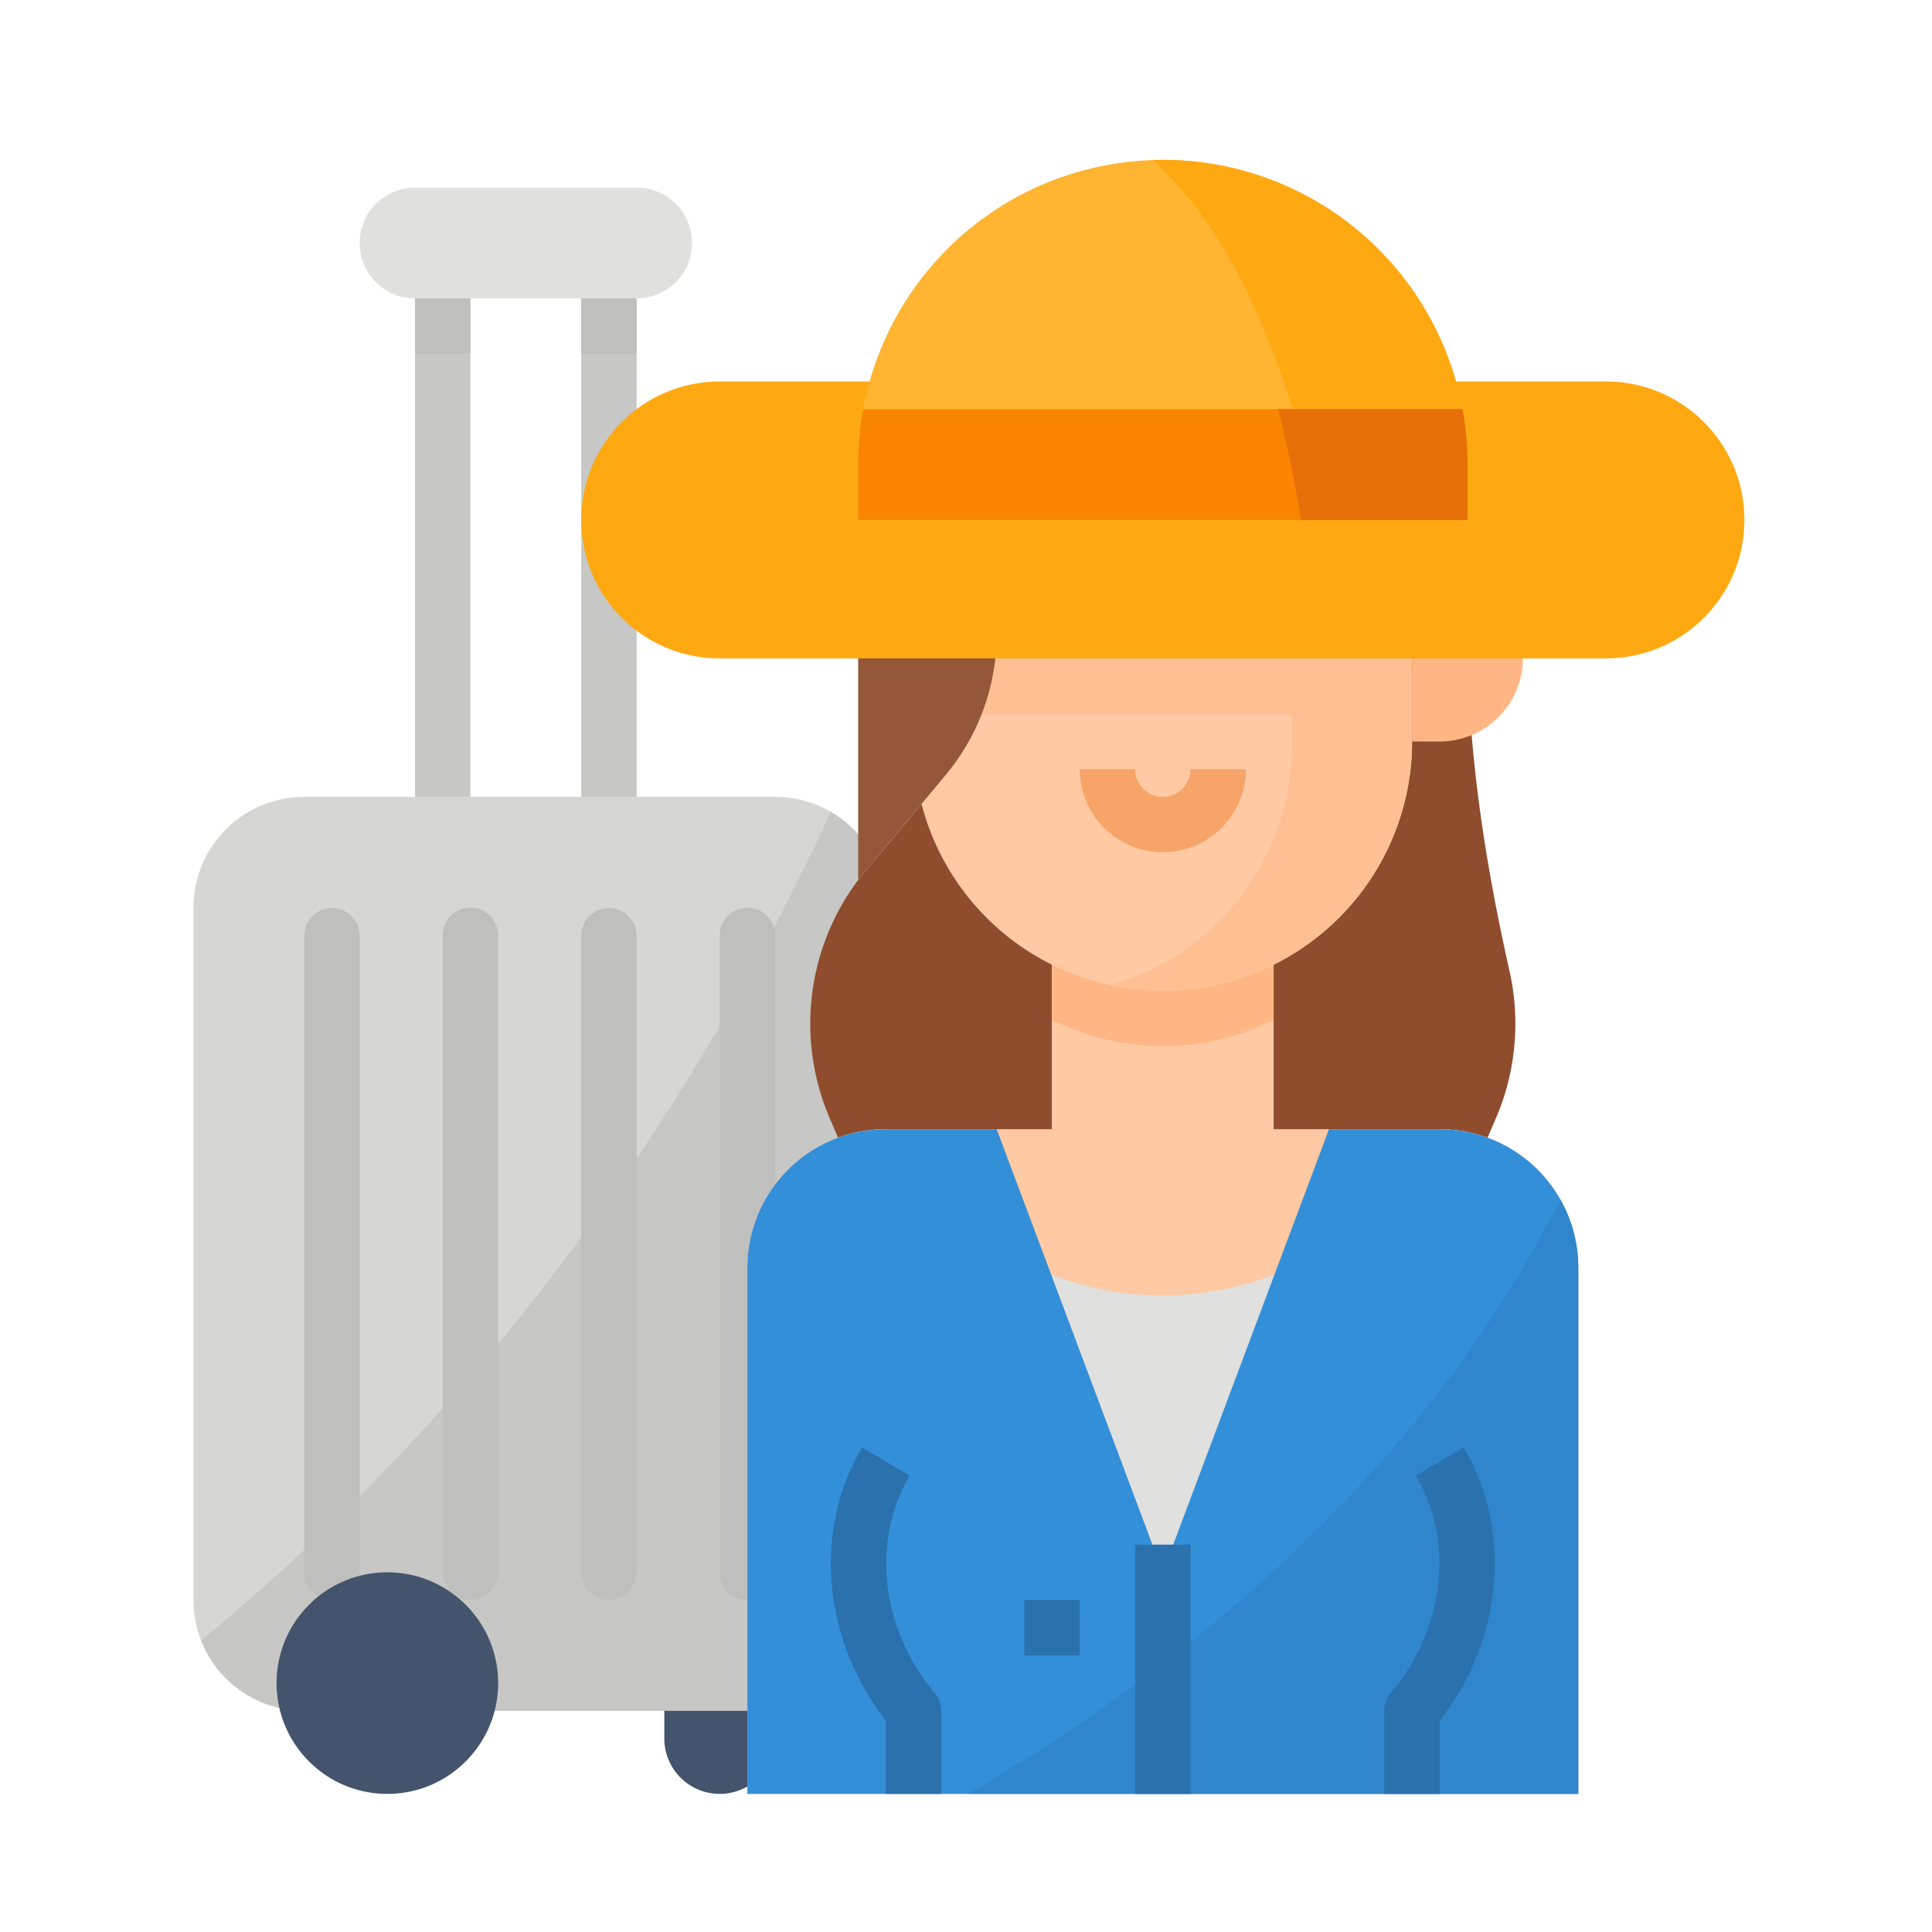 <svg xmlns="http://www.w3.org/2000/svg" width="327" height="327" fill="none" viewBox="0 0 327 327">
  <path fill="#D6D6D4" d="M149.938 153.625v117.187a18.753 18.753 0 01-18.75 18.75H51.5a18.726 18.726 0 01-13.262-5.487 18.74 18.74 0 01-5.488-13.263V153.625a18.748 18.748 0 0118.75-18.75h79.688a18.668 18.668 0 019.439 2.543 18.913 18.913 0 016.088 5.689 18.66 18.66 0 013.223 10.518z"/>
  <path fill="#C7C7C5" d="M149.938 153.625v117.187a18.753 18.753 0 01-18.75 18.75H51.5a18.786 18.786 0 01-17.46-11.906c36.526-30.094 76.452-74.894 106.587-140.238a18.913 18.913 0 016.088 5.689 18.66 18.66 0 013.223 10.518z"/>
  <path fill="#BFBFBD" d="M60.875 158.312a4.688 4.688 0 00-9.375 0v107.813a4.687 4.687 0 109.375 0V158.312zM84.313 158.312a4.688 4.688 0 00-9.376 0v107.813a4.687 4.687 0 109.376 0V158.312zM107.75 158.312a4.688 4.688 0 00-9.375 0v107.813a4.687 4.687 0 009.375 0V158.312zM131.188 158.312a4.688 4.688 0 00-9.376 0v107.813a4.687 4.687 0 004.688 4.687 4.687 4.687 0 004.688-4.687V158.312z"/>
  <path fill="#44546C" d="M65.563 303.625c10.355 0 18.75-8.395 18.75-18.75s-8.395-18.75-18.75-18.75c-10.356 0-18.75 8.395-18.75 18.75s8.394 18.75 18.75 18.75zM121.812 303.625a9.378 9.378 0 01-9.374-9.375v-4.688h18.75v4.688a9.376 9.376 0 01-9.376 9.375z"/>
  <path fill="#E0E0DE" d="M107.75 31.75h-37.5a9.375 9.375 0 100 18.75h37.5a9.375 9.375 0 009.375-9.375 9.375 9.375 0 00-9.375-9.375z"/>
  <path fill="#C7C7C5" d="M70.25 50.5h9.375v84.375H70.25V50.5zM98.375 50.5h9.375v84.375h-9.375V50.5z"/>
  <path fill="#BFBFBD" d="M70.25 50.5h9.375v9.375H70.25V50.5zM98.375 50.5h9.375v9.375h-9.375V50.5z"/>
  <path fill="#8F4D2E" d="M248.375 107.641V83.312h-32.813V200.5h32.813l4.83-11.27a40.53 40.53 0 002.289-24.871c-4.199-18.662-7.119-37.589-7.119-56.718zM145.25 148.938a40.531 40.531 0 00-4.83 40.292l4.83 11.27h32.812v-60.938l-9.375-18.75-23.437 28.126z"/>
  <path fill="#FEC9A3" d="M243.688 191.125h-28.126v-37.5h-37.5v37.5h-28.124a23.433 23.433 0 00-16.573 6.865 23.433 23.433 0 00-6.865 16.572v89.063h140.625v-89.063a23.433 23.433 0 00-6.865-16.572 23.433 23.433 0 00-16.572-6.865z"/>
  <path fill="#FEB784" d="M215.562 172.625v-19h-37.5v19a41.833 41.833 0 0037.5 0z"/>
  <path fill="#FEC9A3" d="M239 92.688V125.5a42.19 42.19 0 01-42.188 42.188 42.189 42.189 0 01-42.187-42.188V92.687a37.499 37.499 0 0137.5-37.5h9.375a37.478 37.478 0 0134.652 23.146A37.47 37.47 0 01239 92.688z"/>
  <path fill="#F7A468" d="M196.812 144.25a14.08 14.08 0 01-14.062-14.062h9.375a4.687 4.687 0 009.375 0h9.375a14.08 14.08 0 01-14.063 14.062z"/>
  <path fill="#FEC093" d="M154.625 106.75h75v14.062h-75V106.75z"/>
  <path fill="#FEC093" d="M239 92.688V125.5a42.212 42.212 0 01-15.721 32.837 42.222 42.222 0 01-35.426 8.395 42.198 42.198 0 0030.815-40.634V79.223a42.006 42.006 0 00-6.486-22.489A37.504 37.504 0 01239 92.687z"/>
  <path fill="#95573A" d="M192.125 41.125A46.876 46.876 0 00145.25 88v60.938l14.848-17.818a37.062 37.062 0 008.59-23.725 37.055 37.055 0 0122.007-33.865l20.18-8.967 1.59 3.973A55.136 55.136 0 00239 97.375h9.375V88A46.878 46.878 0 00201.5 41.125h-9.375z"/>
  <path fill="#FEB784" d="M239 97.375h4.688a14.061 14.061 0 019.943 24.006 14.063 14.063 0 01-9.943 4.119H239V97.375z"/>
  <path fill="#E0E0DE" d="M267.125 303.625v-89.063a23.433 23.433 0 00-6.865-16.572 23.433 23.433 0 00-16.572-6.865l-3.149 4.724a52.56 52.56 0 01-43.727 23.401 52.557 52.557 0 01-43.726-23.401l-3.148-4.724a23.433 23.433 0 00-16.573 6.865 23.433 23.433 0 00-6.865 16.572v89.063"/>
  <path fill="#348FD9" d="M267.125 214.563v89.062H126.5v-89.062a23.433 23.433 0 016.865-16.573 23.433 23.433 0 0116.573-6.865h18.75l28.124 75 28.126-75h18.75a23.42 23.42 0 0123.437 23.438z"/>
  <path fill="#3086CD" d="M267.125 214.562v89.063H163.883c37.775-22.154 76.922-54.557 100.213-100.588a23.324 23.324 0 013.029 11.525z"/>
  <path fill="#82462A" d="M215.562 43.278a46.603 46.603 0 00-9.374-1.916v25.284l4.687-2.084 1.59 3.974c.75 1.845 1.6 3.648 2.545 5.401h.552v-30.66z"/>
  <path fill="#2A71AD" d="M173.375 270.812h9.375v9.376h-9.375v-9.376zM247.725 244.99l-8.075 4.77c6.585 11.151 4.882 25.937-4.239 36.786a4.7 4.7 0 00-1.099 3.016v14.063h9.375V291.22c10.699-13.761 12.364-32.126 4.038-46.23zM153.975 249.76l-8.075-4.77c-8.326 14.104-6.661 32.469 4.037 46.23v12.405h9.375v-14.063a4.693 4.693 0 00-1.098-3.016c-9.121-10.849-10.824-25.636-4.239-36.786zM192.125 261.438h9.375v42.187h-9.375v-42.187z"/>
  <path fill="#FFA912" d="M271.812 64.563h-150c-12.944 0-23.437 10.493-23.437 23.437s10.493 23.438 23.437 23.438h150c12.945 0 23.438-10.494 23.438-23.438 0-12.944-10.493-23.438-23.438-23.438z"/>
  <path fill="#FFB531" d="M248.375 78.625V88H145.25v-9.375a51.501 51.501 0 0149.945-51.533c.539-.024 1.078-.03 1.617-.03a51.507 51.507 0 0147.654 31.822 51.508 51.508 0 013.909 19.741z"/>
  <path fill="#FFA912" d="M248.375 78.625V88h-24.533c-7.248-30.803-15.762-48.732-28.647-60.908.539-.024 1.078-.03 1.617-.03a51.564 51.564 0 0151.563 51.563z"/>
  <path fill="#F98500" d="M248.375 78.625V88H145.25v-9.375a51.99 51.99 0 01.85-9.375h101.425a51.99 51.99 0 01.85 9.375z"/>
  <path fill="#E67007" d="M248.375 78.625V88H220.25c-1.254-7.037-2.531-13.242-3.885-18.75h31.16a51.99 51.99 0 01.85 9.375z"/>
</svg>
